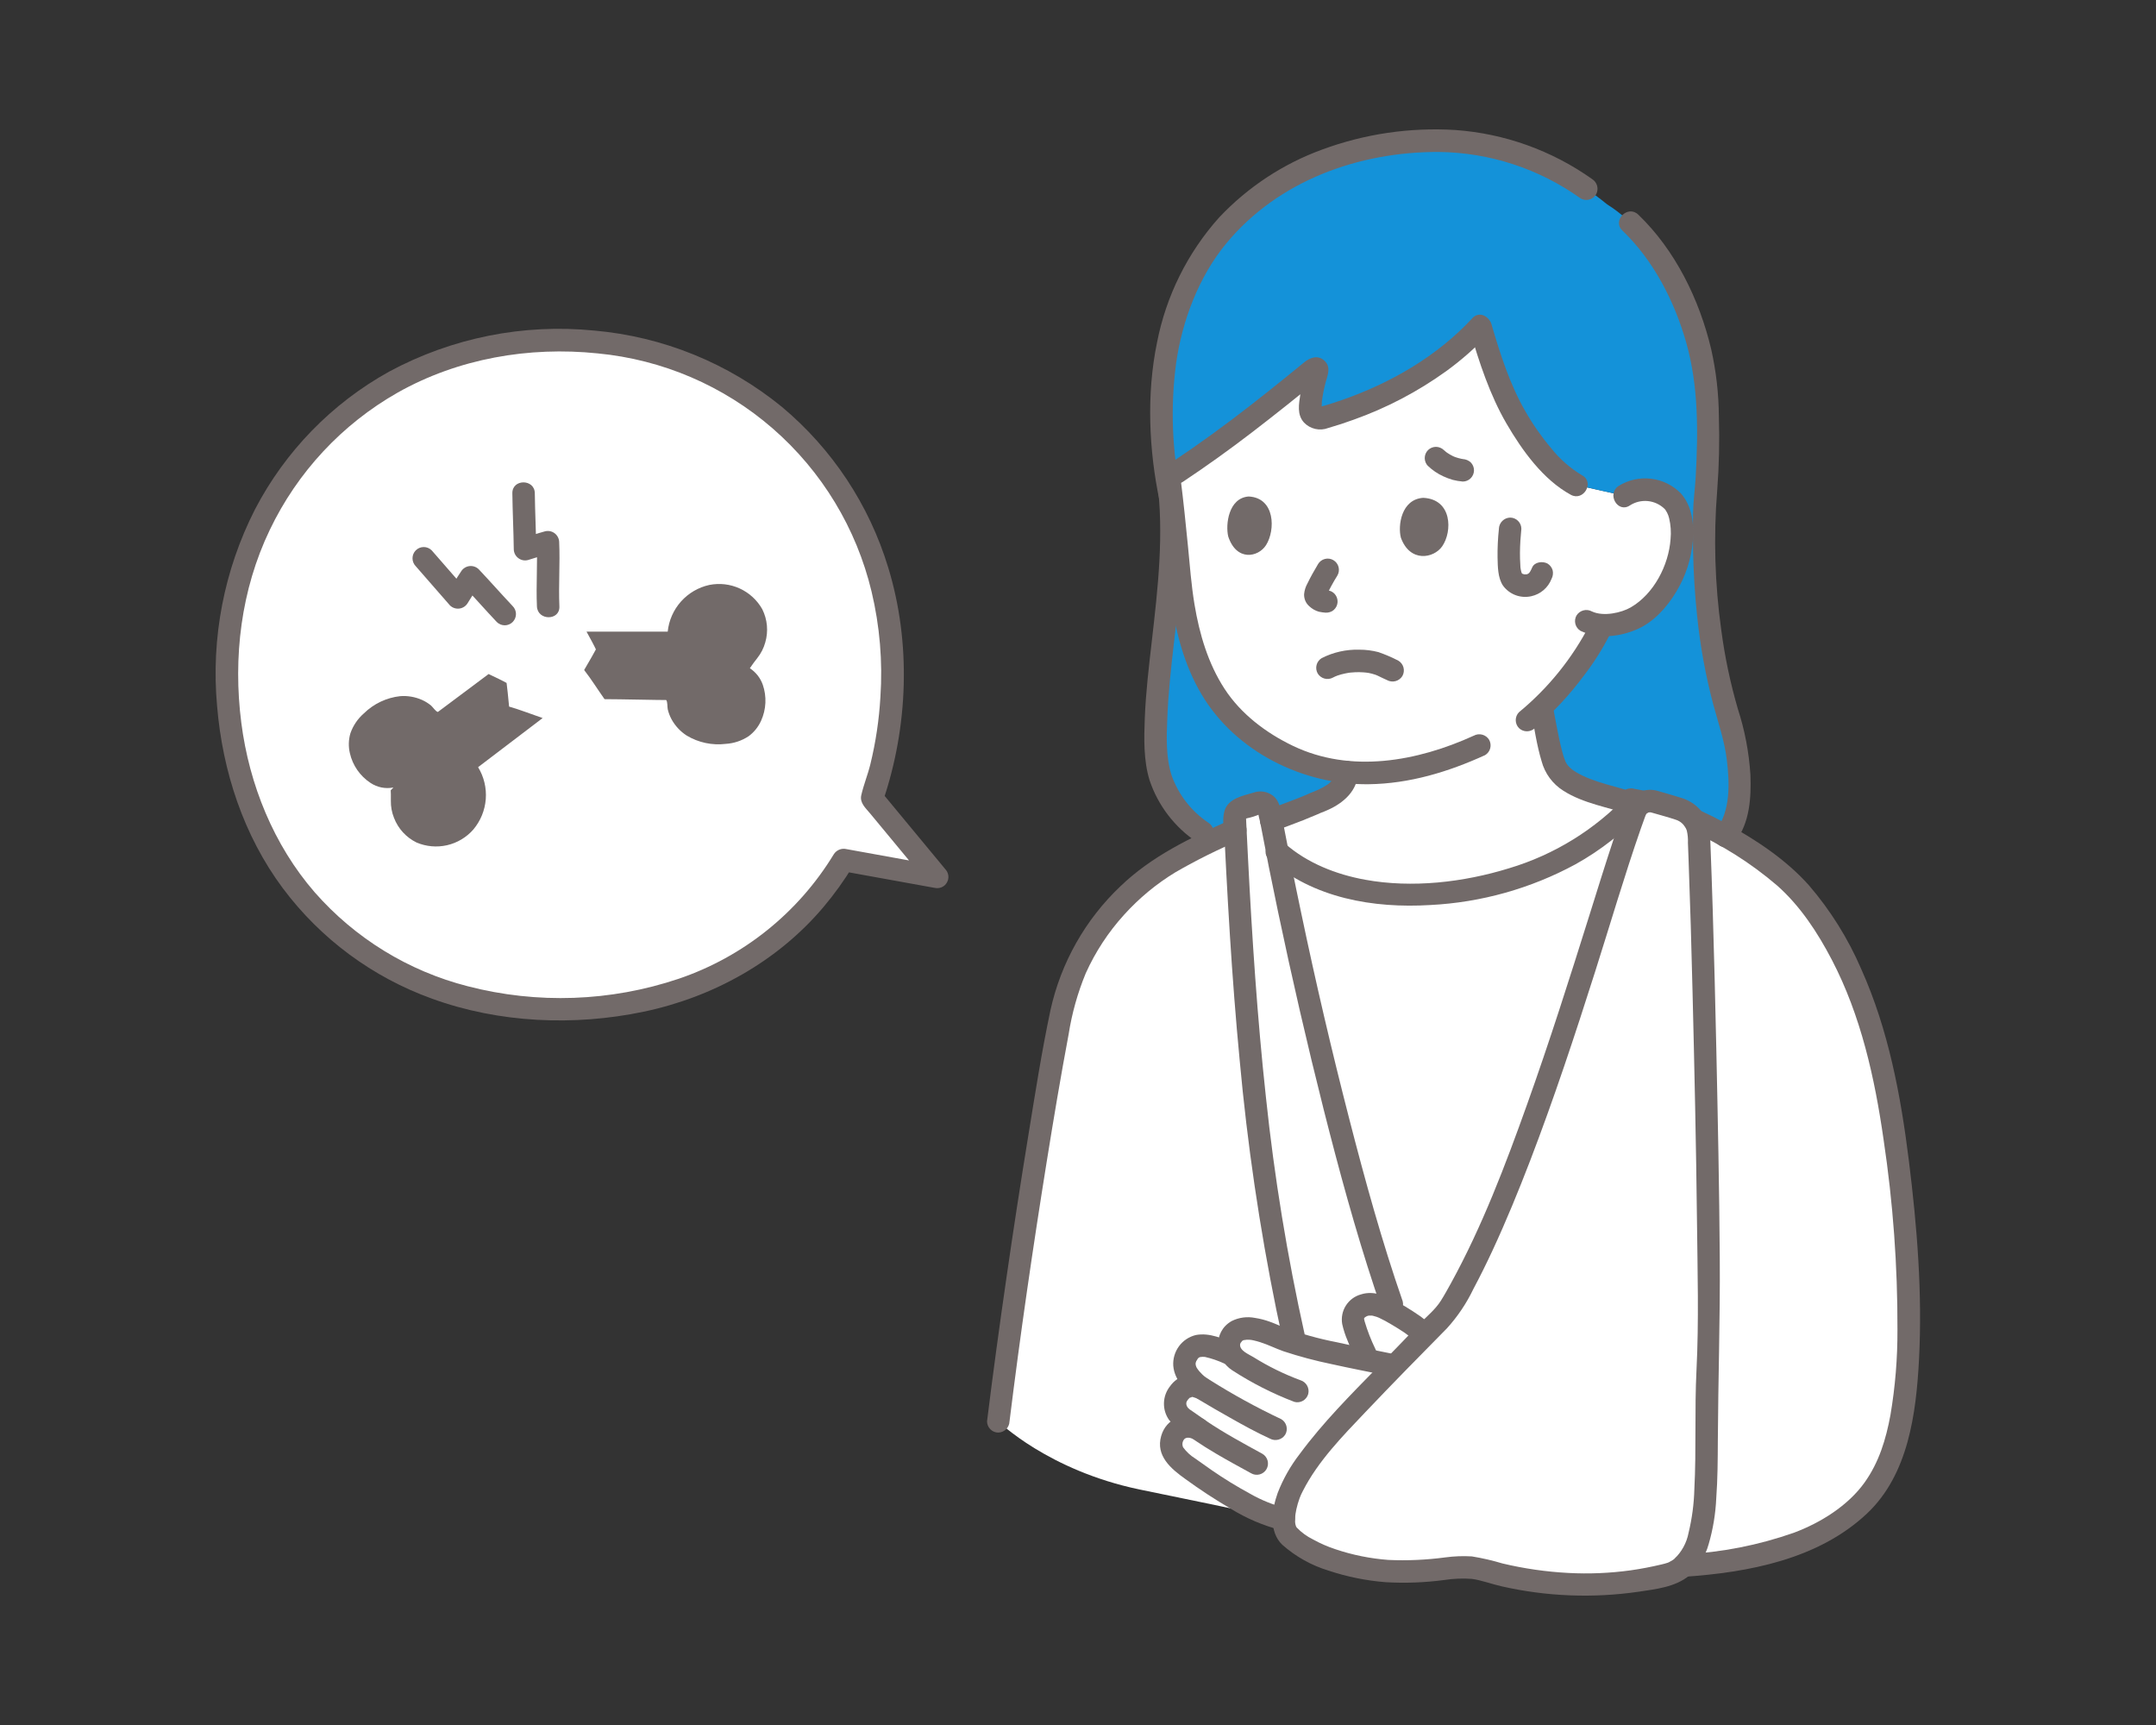 <svg width="100" height="80" viewBox="0 0 100 80" fill="none" xmlns="http://www.w3.org/2000/svg">
<rect x="0" y="0" width="100" height="80" fill="#333333" stroke="none"/>
<mask id="mask0_1621_25827" style="mask-type:alpha" maskUnits="userSpaceOnUse" x="0" y="0" width="100" height="80">
<rect width="100" height="80" fill="#D9D9D9"/>
</mask>
<g mask="url(#mask0_1621_25827)">
<path d="M43.471 40.67L40.45 37.023C41.088 35.128 41.406 33.141 41.391 31.142C41.391 22.801 35.051 15.778 25.956 15.778C16.831 15.778 10.523 22.858 10.523 31.142C10.523 40.411 16.967 46.794 25.957 46.794C31.911 46.794 36.544 44.171 39.122 39.884L43.471 40.67Z" fill="white"/>
<path d="M74.509 22.806L73.122 22.496C71.804 21.797 70.375 19.678 69.847 18.448C69.388 17.363 68.993 16.252 68.662 15.121C66.856 17.089 64.19 18.576 61.333 19.383C61.263 19.404 61.19 19.407 61.119 19.392C61.048 19.378 60.982 19.347 60.926 19.301C60.87 19.256 60.826 19.197 60.797 19.131C60.768 19.064 60.756 18.992 60.761 18.92C60.804 18.338 60.918 17.765 61.1 17.211C61.107 17.191 61.107 17.168 61.101 17.148C61.094 17.127 61.081 17.11 61.063 17.097C61.045 17.085 61.024 17.079 61.002 17.08C60.981 17.081 60.96 17.088 60.943 17.102C59.087 18.625 57.081 20.209 55.212 21.493C55.008 21.634 54.762 21.785 54.604 21.891L54.228 22.145L54.24 22.232C54.454 23.905 54.594 25.579 54.757 27.118C54.769 27.233 54.782 27.346 54.796 27.46C55.111 29.994 55.923 32.272 57.705 33.744C59.176 34.959 60.717 35.636 62.46 35.806C62.484 36.555 61.689 36.989 61.06 37.217C60.36 37.541 59.174 37.957 58.232 38.313C58.998 39.524 60.162 40.303 61.441 40.809C62.724 41.293 64.089 41.521 65.46 41.481C69.232 41.443 73.123 40.182 75.805 37.3C74.567 36.859 72.589 36.573 72.141 35.541C71.99 35.155 71.879 34.754 71.812 34.345C71.708 33.826 71.604 33.306 71.501 32.787C72.252 32.059 72.923 31.252 73.503 30.379C73.503 30.379 73.987 29.637 74.192 29.212C74.192 29.212 74.245 29.104 74.304 28.983C74.859 29 75.409 28.874 75.902 28.618C76.645 28.145 77.231 27.459 77.583 26.651C77.998 25.821 78.188 24.424 77.822 23.606C77.699 23.333 77.394 22.856 76.557 22.725C76.13 22.654 75.692 22.749 75.334 22.99L74.509 22.806Z" fill="white"/>
<path d="M59.553 70.499C57.169 69.949 55.502 69.627 52.858 69.078C48.613 68.195 46.303 65.918 46.303 65.918C46.957 60.62 48.17 52.457 49.184 47.195C49.547 45.274 50.442 43.494 51.767 42.059C53.523 40.119 55.227 39.414 58.119 38.127C58.882 39.446 60.099 40.28 61.442 40.81C62.725 41.294 64.09 41.522 65.461 41.483C69.303 41.444 73.269 40.137 75.953 37.14C78.574 37.672 82.252 39.81 83.749 41.68C86.772 45.458 87.623 50.282 88.13 54.787C88.655 59.447 88.859 65.113 87.523 67.992C86.9 69.334 86.09 70.12 84.59 71.007C82.487 72.249 78.228 72.874 75.042 72.585C75.043 72.585 63.493 71.406 59.553 70.499Z" fill="white"/>
<path d="M60.073 62.295C61.065 62.596 62.417 62.878 63.468 63.09C63.389 62.924 63.34 62.82 63.34 62.82C63.141 62.399 62.969 61.966 62.824 61.523C62.771 61.39 62.745 61.248 62.749 61.104C62.779 60.75 63.148 60.502 63.502 60.488C63.859 60.502 64.205 60.611 64.504 60.806C64.575 60.845 64.645 60.886 64.716 60.927L64.557 60.487C62.471 54.491 60.139 44.404 58.87 37.55C58.859 37.494 58.837 37.441 58.804 37.394C58.772 37.346 58.73 37.307 58.681 37.278C58.632 37.248 58.577 37.23 58.52 37.223C58.464 37.216 58.406 37.222 58.352 37.239L57.561 37.49C57.474 37.517 57.398 37.573 57.346 37.648C57.293 37.723 57.267 37.813 57.272 37.905C57.658 46.096 58.201 54.058 60.017 62.051L60.073 62.295Z" fill="white"/>
<path d="M59.765 69.373C60.503 67.325 63.807 64.321 66.123 61.859L65.934 61.727C65.478 61.387 65 61.079 64.502 60.805C64.203 60.611 63.857 60.502 63.501 60.488C63.146 60.502 62.777 60.75 62.747 61.104C62.744 61.247 62.769 61.39 62.822 61.523C62.967 61.966 63.139 62.399 63.339 62.82C63.339 62.82 63.388 62.924 63.467 63.09C62.073 62.808 60.145 62.404 59.236 61.995C57.91 61.399 57.391 61.582 57.126 61.956C57.04 62.085 56.995 62.237 56.997 62.392C56.999 62.547 57.047 62.698 57.135 62.825C56.283 62.448 55.45 62.099 55.046 62.83C54.691 63.472 55.221 64.05 55.793 64.414L55.7 64.371C55.258 64.161 54.892 64.256 54.609 64.703C54.554 64.803 54.52 64.912 54.509 65.026C54.498 65.139 54.511 65.253 54.546 65.361C54.581 65.469 54.638 65.569 54.713 65.654C54.788 65.739 54.88 65.808 54.983 65.856C55.192 66.006 55.377 66.136 55.549 66.254C55.123 66.067 54.711 66.137 54.472 66.484C54.388 66.611 54.337 66.757 54.325 66.908C54.313 67.06 54.34 67.212 54.403 67.35C54.684 67.788 55.181 68.09 55.591 68.385C56.529 69.065 57.526 69.658 58.572 70.157C58.89 70.282 59.218 70.383 59.553 70.458C59.566 70.087 59.637 69.721 59.765 69.373Z" fill="white"/>
<path d="M76.731 37.177C76.558 37.126 76.371 37.141 76.209 37.221C76.046 37.301 75.919 37.439 75.853 37.608C74.504 41.108 70.993 54.427 67.302 60.554C67.014 61.033 66.575 61.379 66.194 61.787C63.875 64.262 60.512 67.305 59.768 69.373C59.567 69.93 59.407 70.83 59.776 71.205C60.899 72.346 63.432 72.94 65.379 72.893C66.507 72.865 67.868 72.555 68.575 72.757C71.74 73.663 74.608 73.707 77.388 73.012C79.606 72.349 79.023 68.177 79.207 63.566C79.292 62.3 79.24 56.91 79.222 55.858C79.13 50.47 79.017 44.187 78.797 38.707C78.787 38.436 78.691 38.175 78.525 37.961C78.358 37.747 78.129 37.59 77.869 37.513L76.731 37.177Z" fill="white"/>
<path d="M53.648 35.13C53.736 36.227 54.272 37.549 55.779 38.603L56.907 38.668C57.035 38.61 57.166 38.551 57.3 38.492C57.291 38.296 57.281 38.1 57.272 37.904C57.267 37.813 57.293 37.723 57.345 37.648C57.398 37.572 57.473 37.517 57.56 37.489L58.352 37.239C58.406 37.222 58.463 37.216 58.52 37.223C58.577 37.229 58.632 37.248 58.681 37.277C58.729 37.307 58.772 37.346 58.804 37.393C58.837 37.44 58.859 37.494 58.869 37.55C58.899 37.712 58.93 37.876 58.962 38.042C59.729 37.758 60.534 37.462 61.062 37.218C61.692 36.989 62.486 36.556 62.462 35.806C60.719 35.637 59.179 34.958 57.707 33.745C55.925 32.273 55.112 29.994 54.798 27.46C54.784 27.347 54.771 27.233 54.759 27.119C54.596 25.579 54.455 23.905 54.242 22.233L54.23 22.146L54.606 21.892C54.763 21.786 55.009 21.635 55.214 21.494C57.084 20.21 59.089 18.625 60.945 17.103C60.962 17.089 60.983 17.081 61.004 17.08C61.026 17.079 61.047 17.086 61.065 17.098C61.083 17.11 61.096 17.128 61.103 17.149C61.109 17.169 61.109 17.191 61.102 17.212C60.92 17.765 60.806 18.339 60.763 18.921C60.758 18.993 60.77 19.065 60.799 19.131C60.828 19.198 60.872 19.256 60.928 19.302C60.984 19.347 61.05 19.379 61.121 19.393C61.192 19.407 61.265 19.404 61.335 19.384C64.191 18.577 66.858 17.09 68.664 15.122C68.995 16.253 69.39 17.364 69.849 18.449C70.377 19.678 71.806 21.798 73.124 22.496L74.511 22.807L75.336 22.992C75.695 22.75 76.132 22.655 76.559 22.727C77.396 22.857 77.702 23.336 77.824 23.608C78.19 24.425 78.001 25.822 77.585 26.652C77.233 27.461 76.647 28.146 75.904 28.62C75.411 28.876 74.861 29.001 74.306 28.984C74.247 29.105 74.194 29.214 74.194 29.214C73.989 29.639 73.505 30.381 73.505 30.381C72.925 31.253 72.254 32.06 71.503 32.789C71.607 33.308 71.711 33.828 71.814 34.347C71.882 34.756 71.992 35.157 72.143 35.543C72.591 36.574 74.564 36.86 75.802 37.299C75.852 37.246 75.905 37.195 75.954 37.141C76.051 37.16 76.149 37.183 76.249 37.206C76.402 37.141 76.572 37.131 76.732 37.177L77.87 37.513C78.156 37.599 78.404 37.781 78.571 38.03C79.063 38.252 79.557 38.503 80.038 38.773C80.62 38.022 80.65 37.223 80.667 36.664C80.709 35.513 80.544 34.364 80.18 33.272C79.73 31.77 78.905 28.724 79.06 23.346C79.186 22.216 79.238 21.079 79.215 19.943C79.21 19.413 79.198 18.965 79.188 18.671C79.076 15.158 77.123 11.088 74.544 9.479C71.437 6.961 68.622 6.387 65.817 6.551C61.835 6.785 58.645 8.354 56.52 10.906C55.293 12.379 54.42 14.512 54.095 16.409C53.778 18.607 53.837 20.844 54.27 23.022C54.634 27.239 53.361 31.68 53.648 35.13Z" fill="#1492D9"/>
<path d="M75.248 10.69C76.698 12.082 77.661 13.96 78.208 15.878C78.783 17.892 78.766 20.036 78.65 22.113C78.62 22.666 78.539 23.215 78.528 23.769C78.516 24.363 78.516 24.957 78.528 25.552C78.55 26.555 78.608 27.559 78.716 28.557C78.857 29.953 79.11 31.336 79.471 32.693C79.699 33.534 79.987 34.361 80.093 35.231C80.225 36.318 80.276 37.596 79.588 38.512C79.519 38.632 79.501 38.774 79.535 38.908C79.57 39.041 79.657 39.156 79.775 39.226C79.895 39.293 80.036 39.311 80.169 39.276C80.302 39.241 80.416 39.156 80.488 39.039C81.161 38.143 81.228 37.007 81.188 35.926C81.122 34.891 80.927 33.868 80.607 32.882C80.259 31.686 80.001 30.466 79.838 29.232C79.537 27.085 79.473 24.912 79.647 22.751C79.735 21.605 79.761 20.456 79.725 19.308C79.718 18.258 79.598 17.213 79.367 16.189C78.823 13.893 77.701 11.598 75.985 9.952C75.501 9.487 74.763 10.224 75.249 10.69H75.248Z" fill="#726A69"/>
<path d="M53.667 22.273C53.997 24.764 53.706 27.275 53.421 29.756C53.285 30.935 53.145 32.116 53.098 33.303C53.061 34.254 53.037 35.27 53.321 36.189C53.715 37.361 54.487 38.368 55.515 39.053C55.634 39.121 55.776 39.14 55.91 39.105C56.043 39.07 56.157 38.984 56.228 38.866C56.294 38.745 56.312 38.604 56.278 38.471C56.243 38.338 56.158 38.223 56.041 38.151C55.259 37.625 54.666 36.863 54.347 35.975C54.073 35.134 54.105 34.215 54.142 33.302C54.233 30.983 54.647 28.688 54.797 26.373C54.903 25.006 54.874 23.633 54.711 22.272C54.706 22.135 54.65 22.004 54.553 21.907C54.456 21.811 54.326 21.754 54.189 21.75C53.937 21.75 53.631 21.99 53.668 22.272L53.667 22.273Z" fill="#726A69"/>
<path d="M61.833 31.42C61.878 31.396 61.924 31.375 61.969 31.352C61.867 31.404 61.991 31.346 62.032 31.331C62.148 31.291 62.266 31.259 62.386 31.234C62.445 31.221 62.504 31.213 62.563 31.201C62.642 31.185 62.48 31.209 62.56 31.201C62.591 31.198 62.621 31.194 62.652 31.191C62.782 31.178 62.912 31.172 63.042 31.173C63.163 31.173 63.281 31.186 63.402 31.195C63.291 31.187 63.438 31.201 63.478 31.208C63.532 31.218 63.586 31.23 63.639 31.245C63.693 31.259 63.741 31.273 63.791 31.291C63.802 31.295 63.917 31.342 63.865 31.319C63.821 31.3 63.911 31.341 63.919 31.345C64.057 31.41 64.193 31.479 64.332 31.54C64.452 31.606 64.593 31.624 64.726 31.589C64.858 31.554 64.972 31.47 65.045 31.353C65.113 31.233 65.132 31.091 65.097 30.957C65.062 30.824 64.976 30.709 64.858 30.639C64.56 30.485 64.252 30.353 63.935 30.243C63.644 30.167 63.343 30.129 63.042 30.13C62.44 30.114 61.843 30.248 61.305 30.52C61.187 30.59 61.101 30.705 61.066 30.838C61.031 30.972 61.05 31.114 61.118 31.234C61.19 31.351 61.304 31.436 61.437 31.471C61.57 31.506 61.711 31.488 61.831 31.421L61.833 31.42Z" fill="#726A69"/>
<path d="M64.976 24.936C64.831 24.391 64.987 23.155 66.01 23.088C67.358 23.148 67.372 24.65 66.891 25.338C66.498 25.901 65.396 26.099 64.976 24.936Z" fill="#726A69"/>
<path d="M56.968 24.88C56.836 24.333 56.979 23.093 57.916 23.026C59.15 23.085 59.162 24.591 58.721 25.282C58.361 25.847 57.352 26.047 56.968 24.88Z" fill="#726A69"/>
<path d="M61.133 26.163C60.957 26.457 60.788 26.756 60.639 27.064C60.555 27.215 60.503 27.383 60.487 27.555C60.483 27.66 60.502 27.765 60.543 27.862C60.584 27.959 60.647 28.045 60.726 28.114C60.852 28.234 61.006 28.322 61.174 28.37C61.283 28.393 61.394 28.408 61.506 28.416L61.367 28.397L61.38 28.399C61.516 28.431 61.659 28.412 61.782 28.346C61.841 28.312 61.893 28.266 61.934 28.211C61.976 28.157 62.006 28.094 62.023 28.028C62.041 27.962 62.045 27.893 62.035 27.825C62.026 27.757 62.004 27.691 61.969 27.632C61.936 27.573 61.891 27.522 61.837 27.481C61.784 27.44 61.723 27.41 61.657 27.393C61.564 27.379 61.47 27.371 61.375 27.359L61.514 27.377C61.468 27.37 61.424 27.358 61.381 27.341L61.505 27.394C61.467 27.376 61.429 27.354 61.395 27.328L61.5 27.41C61.467 27.384 61.436 27.355 61.408 27.323L61.49 27.429C61.482 27.419 61.476 27.408 61.471 27.396L61.523 27.521C61.517 27.503 61.512 27.485 61.51 27.466L61.528 27.605C61.527 27.585 61.527 27.566 61.528 27.546L61.51 27.685C61.519 27.636 61.533 27.588 61.553 27.543L61.501 27.667C61.658 27.331 61.835 27.005 62.031 26.691C62.101 26.571 62.12 26.429 62.085 26.295C62.05 26.161 61.963 26.047 61.844 25.977C61.725 25.907 61.583 25.887 61.449 25.923C61.315 25.958 61.201 26.045 61.131 26.164L61.133 26.163Z" fill="#726A69"/>
<path d="M71.19 33.767C72.029 33.053 72.784 32.247 73.441 31.363C73.899 30.773 74.302 30.141 74.643 29.477C74.709 29.356 74.727 29.215 74.692 29.082C74.657 28.949 74.573 28.835 74.456 28.763C74.337 28.694 74.195 28.675 74.061 28.71C73.928 28.745 73.814 28.831 73.743 28.95C72.935 30.52 71.816 31.908 70.454 33.03C70.357 33.128 70.303 33.261 70.303 33.399C70.303 33.537 70.357 33.669 70.454 33.768C70.553 33.863 70.685 33.916 70.822 33.916C70.959 33.916 71.091 33.863 71.19 33.768V33.767Z" fill="#726A69"/>
<path d="M73.842 8.302C71.975 6.978 69.781 6.192 67.499 6.029C65.402 5.899 63.3 6.207 61.327 6.935C59.513 7.597 57.878 8.674 56.551 10.08C55.082 11.719 54.084 13.727 53.664 15.89C53.172 18.278 53.285 20.872 53.786 23.248C53.925 23.904 54.93 23.627 54.791 22.97C54.36 20.954 54.279 18.879 54.552 16.836C54.833 14.865 55.609 12.815 56.889 11.274C59.293 8.377 63.021 7.038 66.718 7.047C69.087 7.071 71.39 7.824 73.316 9.204C73.436 9.272 73.578 9.291 73.711 9.256C73.844 9.221 73.958 9.135 74.029 9.017C74.096 8.896 74.114 8.755 74.079 8.622C74.044 8.489 73.959 8.374 73.842 8.302Z" fill="#726A69"/>
<path d="M68.355 34.119C65.74 35.311 62.655 35.88 59.963 34.587C58.718 33.989 57.555 33.111 56.796 31.943C56.033 30.769 55.632 29.406 55.404 28.034C55.253 27.129 55.187 26.21 55.097 25.298C54.996 24.276 54.892 23.253 54.763 22.232C54.758 22.095 54.702 21.965 54.605 21.868C54.509 21.771 54.379 21.715 54.242 21.71C54.104 21.711 53.972 21.766 53.874 21.864C53.777 21.962 53.721 22.094 53.721 22.232C53.957 24.095 54.071 25.973 54.327 27.832C54.536 29.349 54.943 30.874 55.729 32.2C57.307 34.862 60.438 36.41 63.485 36.37C65.376 36.345 67.171 35.8 68.881 35.021C68.999 34.951 69.085 34.836 69.12 34.703C69.155 34.569 69.136 34.427 69.068 34.307C68.996 34.19 68.881 34.105 68.749 34.071C68.616 34.036 68.475 34.053 68.355 34.12V34.119Z" fill="#726A69"/>
<path d="M75.595 23.442C75.841 23.282 76.134 23.21 76.427 23.238C76.719 23.267 76.993 23.393 77.205 23.598C77.222 23.616 77.239 23.636 77.255 23.656C77.249 23.649 77.213 23.599 77.245 23.646C77.272 23.688 77.298 23.73 77.322 23.773C77.365 23.856 77.397 23.944 77.418 24.034C77.493 24.351 77.516 24.678 77.484 25.002C77.398 26.215 76.71 27.546 75.638 28.168C75.205 28.418 74.375 28.609 73.835 28.356C73.715 28.29 73.574 28.273 73.442 28.308C73.309 28.343 73.195 28.427 73.122 28.544C73.054 28.663 73.035 28.805 73.07 28.939C73.105 29.072 73.191 29.187 73.309 29.258C74.144 29.649 75.121 29.54 75.948 29.176C76.716 28.838 77.332 28.143 77.754 27.433C78.185 26.719 78.447 25.915 78.519 25.084C78.585 24.323 78.488 23.468 77.96 22.879C77.589 22.502 77.1 22.262 76.574 22.201C76.049 22.139 75.518 22.259 75.069 22.541C74.513 22.911 75.034 23.815 75.595 23.442H75.595Z" fill="#726A69"/>
<path d="M68.178 15.328C68.604 16.796 69.105 18.326 69.879 19.652C70.602 20.892 71.572 22.246 72.858 22.947C73.447 23.268 73.974 22.367 73.384 22.046C72.83 21.715 72.341 21.285 71.94 20.779C71.489 20.245 71.087 19.67 70.742 19.061C70.032 17.828 69.579 16.414 69.182 15.05C68.995 14.406 67.99 14.68 68.178 15.327V15.328Z" fill="#726A69"/>
<path d="M68.291 14.757C66.659 16.52 64.511 17.762 62.255 18.547C61.993 18.639 61.728 18.724 61.462 18.804C61.416 18.818 61.108 18.891 61.245 18.891C61.235 18.891 61.259 18.939 61.282 18.922C61.313 18.898 61.307 18.663 61.311 18.627C61.349 18.32 61.409 18.017 61.49 17.719C61.58 17.387 61.738 17.036 61.449 16.747C61.15 16.447 60.782 16.568 60.496 16.8C60.204 17.036 59.914 17.275 59.622 17.511C59.085 17.945 58.544 18.374 58 18.799C56.811 19.724 55.596 20.609 54.341 21.443C53.785 21.812 54.306 22.717 54.867 22.344C55.958 21.619 57.019 20.857 58.058 20.061C58.6 19.645 59.138 19.225 59.672 18.799C59.942 18.585 60.21 18.369 60.478 18.152C60.611 18.045 60.744 17.937 60.877 17.829C60.991 17.716 61.117 17.617 61.254 17.534L60.991 17.605L61.04 17.61L60.777 17.539L60.817 17.567L60.63 17.38L60.652 17.423L60.581 17.16C60.54 17.334 60.488 17.506 60.426 17.675C60.378 17.88 60.341 18.087 60.311 18.294C60.246 18.741 60.147 19.227 60.482 19.596C60.623 19.744 60.805 19.847 61.004 19.892C61.203 19.938 61.412 19.923 61.603 19.85C62.003 19.735 62.399 19.605 62.791 19.462C64.315 18.919 65.755 18.165 67.069 17.22C67.776 16.709 68.432 16.131 69.028 15.494C69.484 15.002 68.749 14.262 68.291 14.756V14.757Z" fill="#726A69"/>
<path d="M71.016 33.008C71.168 33.766 71.276 34.552 71.5 35.293C71.65 35.865 72.013 36.359 72.514 36.673C73.451 37.271 74.603 37.436 75.638 37.794C75.704 37.812 75.772 37.817 75.84 37.809C75.908 37.8 75.974 37.778 76.033 37.745C76.093 37.711 76.145 37.666 76.187 37.611C76.229 37.557 76.26 37.495 76.278 37.429C76.297 37.363 76.302 37.294 76.293 37.226C76.285 37.158 76.263 37.093 76.229 37.033C76.195 36.973 76.15 36.921 76.096 36.879C76.042 36.837 75.981 36.806 75.915 36.788C74.984 36.465 73.939 36.303 73.129 35.826C73.085 35.8 73.04 35.772 72.997 35.743C72.983 35.734 72.871 35.653 72.941 35.707C72.854 35.639 72.774 35.562 72.702 35.477C72.771 35.558 72.684 35.451 72.676 35.437C72.652 35.4 72.63 35.36 72.611 35.32C72.548 35.17 72.498 35.014 72.459 34.856C72.274 34.159 72.161 33.437 72.02 32.73C71.983 32.597 71.895 32.483 71.775 32.415C71.654 32.347 71.512 32.329 71.379 32.366C71.246 32.403 71.132 32.491 71.064 32.611C70.996 32.732 70.978 32.874 71.015 33.008H71.016Z" fill="#726A69"/>
<path d="M66.235 21.611C66.441 21.808 66.679 21.969 66.938 22.088C67.081 22.154 67.229 22.21 67.38 22.254C67.533 22.293 67.688 22.319 67.845 22.333C67.984 22.333 68.116 22.278 68.214 22.18C68.312 22.083 68.367 21.95 68.367 21.811C68.367 21.673 68.312 21.54 68.214 21.442C68.113 21.35 67.982 21.297 67.845 21.29C67.821 21.288 67.796 21.285 67.771 21.282L67.91 21.3C67.73 21.274 67.554 21.226 67.386 21.155L67.51 21.208C67.335 21.134 67.171 21.039 67.02 20.924L67.126 21.006C67.072 20.964 67.021 20.921 66.972 20.875C66.873 20.779 66.741 20.725 66.603 20.723C66.465 20.724 66.332 20.778 66.234 20.875C66.137 20.973 66.082 21.106 66.082 21.245C66.083 21.383 66.137 21.516 66.234 21.614L66.235 21.611Z" fill="#726A69"/>
<path d="M69.523 24.526C69.475 24.968 69.454 25.414 69.46 25.859C69.47 26.283 69.47 26.788 69.709 27.155C69.856 27.357 70.058 27.512 70.291 27.6C70.524 27.688 70.778 27.706 71.021 27.652C71.232 27.606 71.428 27.509 71.592 27.369C71.757 27.229 71.884 27.051 71.962 26.849C72.028 26.726 72.047 26.583 72.015 26.447C71.978 26.317 71.892 26.205 71.776 26.135C71.553 26.017 71.176 26.054 71.063 26.323C71.036 26.389 71.004 26.453 70.967 26.515C70.957 26.53 70.895 26.61 70.947 26.549C70.998 26.488 70.93 26.565 70.918 26.577C70.906 26.588 70.893 26.601 70.879 26.613C70.85 26.638 70.862 26.629 70.914 26.586L70.818 26.64C70.826 26.612 70.919 26.605 70.817 26.631C70.72 26.655 70.799 26.617 70.828 26.634C70.791 26.632 70.754 26.633 70.717 26.637C70.601 26.639 70.819 26.668 70.708 26.637C70.678 26.629 70.648 26.619 70.619 26.613C70.563 26.601 70.702 26.666 70.625 26.614C70.604 26.603 70.583 26.59 70.564 26.577L70.612 26.614C70.598 26.602 70.585 26.59 70.573 26.576C70.546 26.547 70.555 26.56 70.6 26.615C70.6 26.615 70.532 26.501 70.578 26.585C70.618 26.655 70.569 26.547 70.563 26.526C70.555 26.495 70.547 26.464 70.541 26.433C70.537 26.415 70.534 26.396 70.531 26.378C70.525 26.337 70.527 26.353 70.537 26.426C70.523 26.345 70.515 26.264 70.515 26.182C70.503 26.001 70.498 25.819 70.499 25.638C70.501 25.266 70.528 24.896 70.564 24.526C70.564 24.387 70.509 24.255 70.411 24.157C70.313 24.059 70.181 24.004 70.043 24.004C69.906 24.008 69.776 24.064 69.679 24.161C69.582 24.258 69.526 24.389 69.522 24.526L69.523 24.526Z" fill="#726A69"/>
<path d="M61.938 35.806C61.938 35.845 61.934 35.885 61.935 35.923C61.937 35.977 61.961 35.852 61.928 35.939C61.923 35.952 61.888 36.068 61.913 36.001C61.938 35.934 61.886 36.053 61.884 36.057C61.867 36.088 61.846 36.118 61.827 36.149C61.786 36.211 61.907 36.069 61.813 36.165C61.761 36.219 61.708 36.271 61.653 36.323C61.622 36.353 61.61 36.359 61.651 36.328C61.62 36.351 61.588 36.373 61.556 36.395C61.491 36.438 61.425 36.479 61.356 36.517C61.288 36.554 61.218 36.589 61.148 36.622C61.113 36.639 61.078 36.654 61.043 36.669C61.111 36.64 61.064 36.66 61.022 36.676C60.85 36.741 60.686 36.819 60.518 36.89C60.583 36.863 60.475 36.908 60.464 36.912C60.419 36.931 60.374 36.949 60.33 36.967C60.236 37.005 60.142 37.042 60.047 37.078C59.64 37.237 59.229 37.388 58.819 37.54C58.687 37.58 58.577 37.669 58.509 37.789C58.441 37.908 58.422 38.05 58.455 38.183C58.493 38.316 58.581 38.428 58.701 38.497C58.821 38.565 58.963 38.583 59.096 38.547C59.545 38.381 59.995 38.216 60.44 38.041C60.659 37.954 60.877 37.864 61.094 37.771C61.141 37.75 61.188 37.73 61.234 37.709C61.379 37.644 61.143 37.741 61.279 37.691C61.384 37.652 61.488 37.607 61.59 37.562C62.311 37.242 62.988 36.659 62.98 35.807C62.98 35.668 62.925 35.535 62.827 35.438C62.729 35.34 62.597 35.285 62.459 35.285C62.32 35.285 62.188 35.34 62.09 35.438C61.992 35.535 61.938 35.668 61.938 35.807L61.938 35.806Z" fill="#726A69"/>
<path d="M78.312 38.484C79.803 39.138 81.19 40.008 82.427 41.068C83.502 42.021 84.304 43.246 84.965 44.514C86.313 47.098 86.955 49.988 87.365 52.855C87.803 55.769 88.017 58.712 88.008 61.659C88.014 62.986 87.905 64.311 87.684 65.619C87.473 66.759 87.153 67.817 86.48 68.758C85.712 69.832 84.437 70.622 83.219 71.078C81.568 71.66 79.842 71.999 78.093 72.084C77.956 72.087 77.825 72.143 77.728 72.24C77.631 72.338 77.575 72.468 77.572 72.606C77.573 72.744 77.629 72.876 77.726 72.974C77.824 73.071 77.955 73.127 78.093 73.128C81.083 72.928 84.339 72.32 86.598 70.19C88.515 68.382 88.876 65.55 89.008 63.053C89.169 59.982 88.918 56.887 88.539 53.841C88.161 50.798 87.591 47.761 86.331 44.947C85.722 43.533 84.902 42.219 83.897 41.052C82.831 39.858 81.427 38.932 80.03 38.173C79.64 37.962 79.243 37.764 78.839 37.581C78.719 37.516 78.578 37.498 78.445 37.533C78.313 37.568 78.199 37.652 78.126 37.769C78.058 37.889 78.039 38.031 78.074 38.164C78.109 38.298 78.195 38.412 78.313 38.483L78.312 38.484Z" fill="#726A69"/>
<path d="M76.384 36.702C76.187 36.654 75.988 36.611 75.787 36.58C75.72 36.558 75.648 36.555 75.58 36.57C75.511 36.574 75.444 36.595 75.386 36.632C75.273 36.706 75.188 36.816 75.147 36.944C75.129 37.011 75.124 37.082 75.133 37.151C75.142 37.22 75.165 37.286 75.2 37.346L75.281 37.452C75.345 37.516 75.424 37.562 75.511 37.586C75.712 37.618 75.91 37.66 76.108 37.708C76.244 37.743 76.387 37.724 76.509 37.656C76.623 37.582 76.707 37.472 76.748 37.343C76.766 37.277 76.771 37.208 76.763 37.14C76.755 37.072 76.733 37.007 76.699 36.947C76.665 36.887 76.62 36.835 76.566 36.793C76.512 36.751 76.45 36.72 76.384 36.702Z" fill="#726A69"/>
<path d="M46.824 65.917C47.321 61.891 47.907 57.874 48.55 53.868C48.866 51.899 49.197 49.931 49.565 47.97C49.717 46.996 49.984 46.044 50.361 45.133C50.807 44.144 51.406 43.23 52.135 42.427C52.83 41.657 53.633 40.991 54.519 40.453C55.5 39.886 56.516 39.382 57.561 38.943C57.68 38.872 57.766 38.758 57.801 38.624C57.836 38.49 57.817 38.348 57.748 38.229C57.676 38.112 57.562 38.027 57.429 37.992C57.296 37.957 57.155 37.975 57.035 38.041C55.217 38.852 53.423 39.702 51.971 41.099C50.34 42.645 49.209 44.645 48.724 46.842C48.314 48.774 48.01 50.735 47.692 52.684C47.339 54.844 47.006 57.008 46.693 59.176C46.367 61.42 46.059 63.667 45.781 65.917C45.782 66.055 45.837 66.187 45.935 66.285C46.032 66.383 46.164 66.438 46.302 66.439C46.439 66.435 46.57 66.379 46.667 66.282C46.764 66.185 46.82 66.054 46.823 65.917L46.824 65.917Z" fill="#726A69"/>
<path d="M58.869 39.863C60.914 41.656 63.703 42.133 66.341 41.972C68.698 41.853 70.998 41.208 73.073 40.084C74.252 39.429 75.32 38.59 76.237 37.599C76.691 37.107 75.956 36.367 75.5 36.861C73.994 38.466 72.091 39.642 69.985 40.27C67.879 40.919 65.497 41.197 63.318 40.799C61.977 40.554 60.641 40.033 59.605 39.125C59.103 38.684 58.363 39.42 58.869 39.863Z" fill="#726A69"/>
<path d="M27.443 30.47C27.537 30.306 27.615 30.166 27.639 30.117C27.582 29.985 27.351 29.555 27.204 29.293H30.97C31.023 28.774 31.239 28.286 31.585 27.897C31.932 27.509 32.392 27.239 32.9 27.128C33.375 27.033 33.868 27.09 34.308 27.291C34.749 27.493 35.115 27.828 35.354 28.25C35.595 28.729 35.645 29.282 35.494 29.796C35.421 30.058 35.297 30.302 35.129 30.514C34.989 30.688 34.89 30.832 34.842 30.902L34.78 30.992C35.056 31.172 35.266 31.438 35.377 31.749C35.569 32.297 35.541 32.899 35.3 33.428C35.172 33.712 34.973 33.959 34.722 34.144C34.408 34.352 34.044 34.474 33.668 34.498C33.036 34.576 32.395 34.441 31.849 34.112C31.555 33.922 31.313 33.662 31.145 33.354C31.067 33.208 31.008 33.053 30.971 32.892C30.948 32.793 30.969 32.54 30.898 32.465C30.599 32.469 28.745 32.425 28.04 32.425C27.719 31.973 27.423 31.493 27.094 31.074C27.186 30.915 27.327 30.674 27.443 30.47Z" fill="#726A69"/>
<path d="M18.248 36.521C17.879 36.594 17.496 36.517 17.183 36.308C16.698 35.989 16.355 35.493 16.227 34.926C16.156 34.623 16.165 34.306 16.253 34.006C16.377 33.65 16.593 33.332 16.877 33.085C17.332 32.638 17.924 32.357 18.557 32.286C18.906 32.258 19.256 32.319 19.576 32.461C19.727 32.529 19.867 32.617 19.995 32.722C20.073 32.788 20.209 33.001 20.31 33.018C20.547 32.833 22.102 31.688 22.662 31.26C22.935 31.387 23.374 31.6 23.497 31.673C23.517 31.793 23.582 32.437 23.613 32.769C24.125 32.916 24.646 33.122 25.169 33.301C24.667 33.684 22.886 35.036 22.175 35.579C22.447 36.024 22.571 36.543 22.531 37.062C22.491 37.582 22.288 38.075 21.952 38.473C21.632 38.837 21.206 39.091 20.733 39.199C20.261 39.306 19.767 39.262 19.321 39.073C18.84 38.838 18.465 38.429 18.274 37.928C18.173 37.676 18.124 37.407 18.129 37.135C18.135 36.913 18.127 36.737 18.122 36.652L18.248 36.521Z" fill="#726A69"/>
<path d="M23.776 28.106C23.245 27.543 22.734 26.96 22.203 26.399C22.146 26.344 22.077 26.302 22.002 26.277C21.927 26.252 21.847 26.244 21.768 26.254C21.69 26.265 21.614 26.292 21.548 26.336C21.481 26.379 21.425 26.437 21.384 26.505C21.176 26.811 20.994 27.135 20.79 27.445L21.608 27.34C21.078 26.737 20.554 26.129 20.025 25.526C19.977 25.477 19.919 25.438 19.856 25.411C19.793 25.384 19.725 25.37 19.656 25.37C19.587 25.37 19.519 25.383 19.455 25.409C19.392 25.435 19.334 25.474 19.285 25.523C19.237 25.571 19.198 25.629 19.172 25.693C19.146 25.757 19.133 25.825 19.133 25.894C19.133 25.963 19.147 26.031 19.174 26.094C19.2 26.158 19.239 26.215 19.288 26.264C19.817 26.867 20.342 27.475 20.871 28.078C20.928 28.133 20.997 28.175 21.072 28.2C21.147 28.225 21.227 28.233 21.306 28.223C21.385 28.213 21.46 28.185 21.526 28.142C21.593 28.098 21.649 28.04 21.69 27.972C21.892 27.662 22.075 27.338 22.284 27.031L21.466 27.137C21.998 27.699 22.508 28.281 23.039 28.844C23.087 28.893 23.145 28.932 23.208 28.959C23.272 28.985 23.34 28.999 23.409 29C23.477 29 23.546 28.987 23.609 28.96C23.673 28.934 23.73 28.896 23.779 28.847C23.828 28.798 23.866 28.74 23.892 28.677C23.919 28.613 23.932 28.545 23.932 28.476C23.931 28.407 23.918 28.339 23.891 28.275C23.864 28.212 23.825 28.154 23.776 28.106Z" fill="#726A69"/>
<path d="M25.946 28.122C25.902 27.131 25.981 26.137 25.936 25.145C25.935 25.065 25.915 24.986 25.879 24.915C25.843 24.844 25.792 24.782 25.728 24.733C25.665 24.685 25.591 24.651 25.513 24.635C25.434 24.62 25.354 24.622 25.276 24.642C24.919 24.738 24.569 24.863 24.213 24.966L24.872 25.47C24.861 24.605 24.816 23.74 24.806 22.875C24.798 22.204 23.756 22.202 23.764 22.875C23.774 23.74 23.819 24.605 23.83 25.47C23.831 25.55 23.85 25.628 23.886 25.7C23.922 25.771 23.974 25.834 24.038 25.882C24.101 25.931 24.175 25.964 24.253 25.98C24.331 25.996 24.412 25.993 24.49 25.973C24.846 25.87 25.195 25.745 25.553 25.648L24.894 25.145C24.939 26.137 24.86 27.131 24.904 28.122C24.933 28.791 25.975 28.795 25.946 28.122Z" fill="#726A69"/>
<path d="M43.838 40.301L40.818 36.653L40.952 37.161C42.126 33.713 42.269 29.809 41.196 26.316C40.311 23.404 38.596 20.816 36.263 18.867C33.783 16.843 30.753 15.611 27.566 15.331C24.273 15.002 20.958 15.666 18.044 17.237C15.393 18.707 13.232 20.926 11.83 23.617C10.393 26.432 9.782 29.598 10.069 32.746C10.321 35.769 11.297 38.75 13.119 41.195C14.876 43.545 17.284 45.325 20.042 46.317C23.148 47.446 26.631 47.594 29.853 46.92C33.064 46.248 36.063 44.59 38.192 42.069C38.702 41.465 39.163 40.823 39.572 40.147L38.984 40.386L43.331 41.173C43.465 41.206 43.605 41.186 43.724 41.118C43.844 41.051 43.932 40.94 43.972 40.808C44.008 40.675 43.99 40.533 43.922 40.413C43.853 40.292 43.741 40.204 43.608 40.166L39.261 39.379C39.15 39.352 39.034 39.361 38.928 39.404C38.823 39.447 38.733 39.522 38.673 39.618C37.025 42.33 34.478 44.374 31.477 45.393C28.319 46.454 24.921 46.574 21.696 45.739C18.944 45.036 16.468 43.516 14.594 41.379C12.698 39.193 11.561 36.392 11.193 33.525C10.802 30.485 11.179 27.352 12.513 24.575C13.794 21.895 15.865 19.672 18.447 18.206C21.252 16.626 24.532 16.059 27.72 16.389C30.724 16.674 33.564 17.892 35.842 19.873C38.12 21.855 39.723 24.5 40.426 27.439C40.807 29.038 40.945 30.686 40.835 32.326C40.775 33.376 40.619 34.419 40.37 35.441C40.252 35.926 40.056 36.398 39.947 36.883C39.868 37.236 40.152 37.476 40.356 37.723L40.94 38.428L43.102 41.039C43.2 41.136 43.332 41.19 43.47 41.19C43.608 41.19 43.74 41.136 43.838 41.039C43.933 40.94 43.986 40.807 43.986 40.67C43.986 40.532 43.933 40.4 43.838 40.301Z" fill="#726A69"/>
<path d="M65.06 60.349C64.097 57.578 63.316 54.743 62.585 51.904C61.768 48.732 61.023 45.541 60.351 42.333C60.043 40.877 59.751 39.419 59.473 37.957C59.4 37.573 59.375 37.171 59.049 36.907C58.921 36.807 58.77 36.742 58.61 36.716C58.449 36.691 58.285 36.706 58.133 36.761C57.633 36.911 56.973 37.027 56.797 37.598C56.669 38.01 56.78 38.538 56.801 38.963C56.825 39.456 56.85 39.948 56.876 40.44C56.928 41.42 56.984 42.401 57.046 43.381C57.168 45.313 57.314 47.243 57.499 49.17C57.853 53.056 58.42 56.919 59.199 60.743C59.3 61.226 59.405 61.708 59.514 62.19C59.662 62.844 60.667 62.567 60.519 61.912C59.708 58.273 59.106 54.59 58.716 50.882C58.314 47.184 58.072 43.47 57.883 39.755C57.858 39.279 57.835 38.804 57.812 38.328C57.807 38.223 57.804 38.117 57.797 38.011C57.787 37.852 57.819 37.933 57.755 37.965C57.623 38.033 57.796 37.962 57.832 37.951C58.041 37.908 58.244 37.844 58.44 37.758C58.556 37.688 58.323 37.727 58.37 37.683C58.335 37.716 58.439 38.077 58.448 38.125C58.709 39.512 58.986 40.897 59.277 42.279C59.922 45.352 60.628 48.412 61.396 51.459C62.102 54.244 62.855 57.022 63.758 59.75C63.855 60.043 63.954 60.335 64.055 60.626C64.095 60.758 64.183 60.869 64.303 60.937C64.422 61.005 64.563 61.024 64.696 60.99C64.829 60.953 64.941 60.864 65.009 60.744C65.077 60.624 65.095 60.482 65.06 60.349H65.06Z" fill="#726A69"/>
<path d="M55.713 65.762C54.95 65.457 54.095 65.768 53.858 66.597C53.596 67.511 54.307 68.114 54.977 68.59C55.654 69.084 56.357 69.544 57.081 69.967C57.804 70.416 58.591 70.752 59.415 70.963C60.069 71.105 60.349 70.099 59.692 69.956C59.083 69.808 58.498 69.573 57.955 69.259C57.357 68.934 56.776 68.578 56.215 68.191C55.955 68.011 55.696 67.828 55.438 67.642C55.218 67.507 55.028 67.33 54.876 67.122C54.847 67.06 54.837 66.99 54.847 66.923C54.857 66.855 54.887 66.792 54.932 66.74C55.064 66.612 55.272 66.703 55.436 66.769C55.569 66.805 55.711 66.787 55.831 66.718C55.951 66.65 56.039 66.537 56.077 66.404C56.11 66.271 56.091 66.13 56.023 66.01C55.955 65.891 55.844 65.802 55.713 65.762V65.762Z" fill="#726A69"/>
<path d="M64.526 62.772C63.686 62.6 62.845 62.437 62.009 62.25C61.16 62.087 60.327 61.853 59.516 61.552C59.536 61.56 59.594 61.585 59.501 61.545C59.438 61.518 59.376 61.49 59.313 61.463C59.172 61.403 59.03 61.345 58.885 61.293C58.669 61.215 58.446 61.157 58.218 61.122C57.849 61.047 57.465 61.097 57.128 61.266C56.23 61.774 56.333 63.027 57.158 63.553C58.064 64.14 59.029 64.631 60.037 65.015C60.17 65.051 60.312 65.033 60.432 64.965C60.552 64.896 60.64 64.784 60.678 64.651C60.712 64.517 60.693 64.376 60.625 64.257C60.557 64.137 60.446 64.048 60.314 64.009C59.554 63.727 58.825 63.369 58.137 62.939C57.938 62.814 57.477 62.639 57.52 62.338C57.533 62.296 57.552 62.255 57.578 62.219C57.517 62.334 57.576 62.238 57.606 62.197C57.644 62.147 57.524 62.231 57.638 62.176C57.752 62.12 57.598 62.161 57.706 62.149C57.743 62.145 57.862 62.129 57.761 62.135C57.829 62.131 57.897 62.131 57.965 62.135C58.02 62.138 58.075 62.147 58.129 62.16C58.237 62.183 58.344 62.213 58.45 62.246C58.819 62.362 59.165 62.539 59.53 62.667C60.264 62.91 61.013 63.109 61.77 63.265C62.594 63.448 63.422 63.608 64.249 63.778C64.382 63.811 64.522 63.792 64.642 63.724C64.761 63.656 64.85 63.545 64.889 63.414C64.925 63.28 64.906 63.138 64.838 63.018C64.77 62.898 64.658 62.81 64.526 62.772V62.772Z" fill="#726A69"/>
<path d="M57.294 62.328C56.722 62.079 56.108 61.797 55.47 61.913C55.154 61.989 54.876 62.173 54.683 62.435C54.491 62.697 54.397 63.019 54.419 63.343C54.478 64.043 55.032 64.563 55.6 64.907C56.076 65.196 56.562 65.471 57.046 65.745C57.654 66.09 58.266 66.427 58.901 66.718C59.022 66.784 59.163 66.801 59.295 66.766C59.428 66.731 59.542 66.647 59.614 66.531C59.683 66.411 59.702 66.269 59.667 66.135C59.632 66.001 59.546 65.887 59.427 65.816C58.282 65.276 57.171 64.666 56.1 63.99C55.865 63.858 55.664 63.671 55.515 63.446C55.487 63.388 55.481 63.379 55.495 63.418C55.482 63.383 55.471 63.348 55.462 63.312L55.451 63.259C55.459 63.306 55.46 63.298 55.456 63.233C55.458 63.168 55.46 63.158 55.46 63.202C55.484 63.145 55.487 63.129 55.469 63.153C55.482 63.129 55.587 62.972 55.546 63.019C55.568 62.994 55.592 62.971 55.617 62.949C55.576 62.982 55.58 62.982 55.63 62.949C55.684 62.921 55.685 62.921 55.633 62.946C55.663 62.937 55.693 62.929 55.724 62.923C55.615 62.946 55.751 62.925 55.778 62.925C55.812 62.925 55.846 62.927 55.88 62.93C55.829 62.921 55.835 62.922 55.9 62.933C56.199 63.001 56.49 63.101 56.769 63.229C56.889 63.295 57.03 63.312 57.162 63.277C57.295 63.242 57.409 63.158 57.482 63.042C57.55 62.922 57.569 62.78 57.534 62.647C57.499 62.513 57.413 62.399 57.295 62.328L57.294 62.328Z" fill="#726A69"/>
<path d="M58.555 67.424C57.668 66.938 56.775 66.458 55.936 65.889C55.746 65.76 55.559 65.628 55.372 65.495C55.315 65.454 55.259 65.415 55.2 65.377C55.147 65.341 55.139 65.336 55.176 65.362C55.15 65.34 55.126 65.317 55.103 65.292C55.063 65.245 55.06 65.243 55.095 65.286C55.078 65.261 55.062 65.235 55.048 65.208C55.022 65.153 55.022 65.155 55.048 65.212C55.039 65.185 55.031 65.158 55.025 65.13C55.014 65.071 55.014 65.076 55.025 65.147C55.023 65.121 55.023 65.094 55.023 65.067C55.028 65.007 55.026 65.014 55.018 65.089C55.023 65.063 55.029 65.038 55.036 65.013C55.055 64.959 55.051 64.965 55.025 65.033C55.036 65.01 55.048 64.989 55.061 64.967C55.095 64.906 55.092 64.927 55.152 64.853C55.199 64.812 55.201 64.808 55.159 64.84C55.184 64.822 55.21 64.806 55.237 64.792C55.129 64.857 55.365 64.778 55.226 64.789C55.256 64.786 55.286 64.786 55.316 64.787C55.254 64.775 55.254 64.775 55.317 64.787C55.337 64.793 55.5 64.849 55.439 64.822C55.559 64.887 55.7 64.905 55.833 64.87C55.965 64.835 56.079 64.751 56.152 64.634C56.221 64.515 56.239 64.373 56.205 64.239C56.17 64.105 56.084 63.991 55.965 63.92C55.669 63.765 55.329 63.714 55.001 63.776C54.705 63.858 54.446 64.039 54.269 64.29C54.094 64.511 53.995 64.781 53.987 65.063C53.978 65.344 54.061 65.62 54.222 65.85C54.415 66.084 54.646 66.282 54.905 66.437C55.078 66.56 55.251 66.682 55.426 66.801C55.748 67.018 56.076 67.225 56.412 67.421C56.944 67.734 57.487 68.028 58.028 68.325C58.147 68.395 58.289 68.414 58.423 68.379C58.557 68.344 58.671 68.257 58.741 68.138C58.811 68.018 58.83 67.876 58.795 67.742C58.76 67.608 58.673 67.493 58.554 67.424L58.555 67.424Z" fill="#726A69"/>
<path d="M76.869 36.674C76.642 36.612 76.403 36.615 76.178 36.681C75.952 36.747 75.75 36.874 75.592 37.049C75.423 37.278 75.298 37.536 75.222 37.811C75.076 38.212 74.94 38.616 74.808 39.022C74.437 40.147 74.086 41.278 73.732 42.408C72.806 45.361 71.87 48.31 70.828 51.224C69.82 54.045 68.744 56.88 67.299 59.511C67.147 59.786 66.995 60.064 66.826 60.33C66.57 60.734 66.184 61.041 65.856 61.384C65.214 62.056 64.567 62.724 63.915 63.388C62.65 64.679 61.362 65.971 60.286 67.429C59.86 67.978 59.515 68.586 59.263 69.234C58.992 69.989 58.837 71.027 59.474 71.64C60.095 72.19 60.828 72.6 61.623 72.841C62.48 73.126 63.368 73.306 64.269 73.377C65.18 73.43 66.095 73.395 67 73.274C67.42 73.21 67.846 73.193 68.27 73.224C68.692 73.278 69.217 73.474 69.671 73.574C71.749 74.043 73.895 74.126 76.003 73.819C76.796 73.7 77.688 73.606 78.333 73.085C78.774 72.694 79.093 72.183 79.251 71.615C79.454 70.919 79.572 70.201 79.604 69.477C79.669 68.588 79.673 67.696 79.677 66.805C79.692 63.992 79.786 61.184 79.767 58.37C79.745 55.123 79.676 51.875 79.606 48.628C79.56 46.484 79.505 44.34 79.44 42.196C79.408 41.143 79.371 40.091 79.33 39.038C79.312 38.568 79.273 38.123 78.995 37.726C78.752 37.383 78.401 37.13 77.999 37.008C77.625 36.888 77.245 36.785 76.868 36.674C76.224 36.484 75.949 37.491 76.591 37.681C76.966 37.791 77.348 37.888 77.717 38.013C77.838 38.049 77.948 38.114 78.038 38.202C78.129 38.289 78.197 38.397 78.237 38.517C78.281 38.703 78.299 38.895 78.29 39.086C78.3 39.342 78.31 39.597 78.319 39.852C78.394 41.902 78.456 43.953 78.504 46.004C78.591 49.558 78.671 53.114 78.71 56.669C78.735 58.955 78.801 61.257 78.687 63.54C78.595 65.379 78.683 67.222 78.588 69.061C78.57 69.745 78.48 70.424 78.319 71.089C78.23 71.555 77.996 71.981 77.65 72.305C77.605 72.343 77.659 72.299 77.665 72.293C77.641 72.312 77.616 72.33 77.591 72.346C77.539 72.379 77.486 72.409 77.432 72.438C77.412 72.449 77.391 72.459 77.369 72.469C77.296 72.503 77.441 72.443 77.363 72.471C77.265 72.504 77.166 72.531 77.065 72.554C76.592 72.666 76.114 72.759 75.632 72.827C74.673 72.959 73.704 73 72.737 72.948C71.711 72.894 70.692 72.747 69.692 72.509C69.225 72.369 68.75 72.259 68.269 72.181C67.861 72.156 67.45 72.171 67.044 72.226C66.165 72.344 65.276 72.384 64.39 72.344C63.555 72.281 62.731 72.115 61.937 71.847C61.578 71.729 61.231 71.577 60.901 71.394C60.619 71.256 60.363 71.07 60.146 70.843C60.016 70.675 60.073 70.25 60.127 69.999C60.165 69.825 60.215 69.654 60.276 69.487C60.318 69.373 60.368 69.261 60.426 69.153C61.126 67.772 62.266 66.609 63.322 65.498C64.57 64.184 65.842 62.889 67.116 61.599C67.611 61.053 68.024 60.438 68.342 59.772C68.655 59.187 68.948 58.591 69.228 57.989C69.859 56.63 70.428 55.242 70.966 53.843C72.073 50.959 73.044 48.024 73.98 45.08C74.688 42.857 75.342 40.613 76.111 38.41C76.167 38.251 76.224 38.092 76.282 37.933C76.336 37.789 76.373 37.629 76.59 37.68C77.243 37.838 77.521 36.831 76.869 36.674Z" fill="#726A69"/>
<path d="M63.791 62.557C63.591 62.146 63.425 61.72 63.295 61.282C63.29 61.263 63.261 61.117 63.272 61.211L63.269 61.157C63.273 61.085 63.272 61.086 63.266 61.16L63.277 61.12C63.249 61.181 63.248 61.185 63.275 61.133C63.329 61.05 63.245 61.176 63.28 61.123C63.294 61.107 63.309 61.093 63.325 61.079C63.279 61.111 63.272 61.117 63.303 61.095C63.34 61.073 63.377 61.052 63.414 61.03C63.448 61.013 63.44 61.017 63.39 61.041C63.41 61.033 63.431 61.027 63.452 61.022C63.473 61.016 63.494 61.011 63.515 61.007C63.454 61.013 63.444 61.015 63.483 61.012C63.526 61.015 63.572 61.01 63.615 61.012C63.68 61.017 63.689 61.018 63.641 61.014L63.696 61.026C63.749 61.042 63.804 61.054 63.856 61.072C63.854 61.072 64.011 61.135 63.941 61.104C64.149 61.201 64.352 61.311 64.548 61.431C64.751 61.55 64.95 61.675 65.146 61.805C65.315 61.938 65.491 62.063 65.674 62.178C65.793 62.247 65.934 62.266 66.067 62.23C66.2 62.195 66.314 62.108 66.383 61.989C66.453 61.87 66.472 61.729 66.438 61.595C66.403 61.462 66.318 61.347 66.199 61.277C66.092 61.209 65.988 61.134 65.89 61.053C65.769 60.969 65.648 60.887 65.524 60.807C65.294 60.658 65.059 60.517 64.819 60.384C64.315 60.105 63.716 59.841 63.133 60.028C62.841 60.106 62.589 60.29 62.427 60.545C62.264 60.799 62.203 61.105 62.254 61.403C62.313 61.669 62.397 61.928 62.505 62.178C62.622 62.485 62.751 62.787 62.891 63.085C62.962 63.204 63.076 63.29 63.209 63.325C63.343 63.36 63.485 63.341 63.604 63.272C63.721 63.199 63.805 63.085 63.84 62.952C63.874 62.819 63.857 62.678 63.791 62.558L63.791 62.557Z" fill="#726A69"/>
</g>
</svg>
